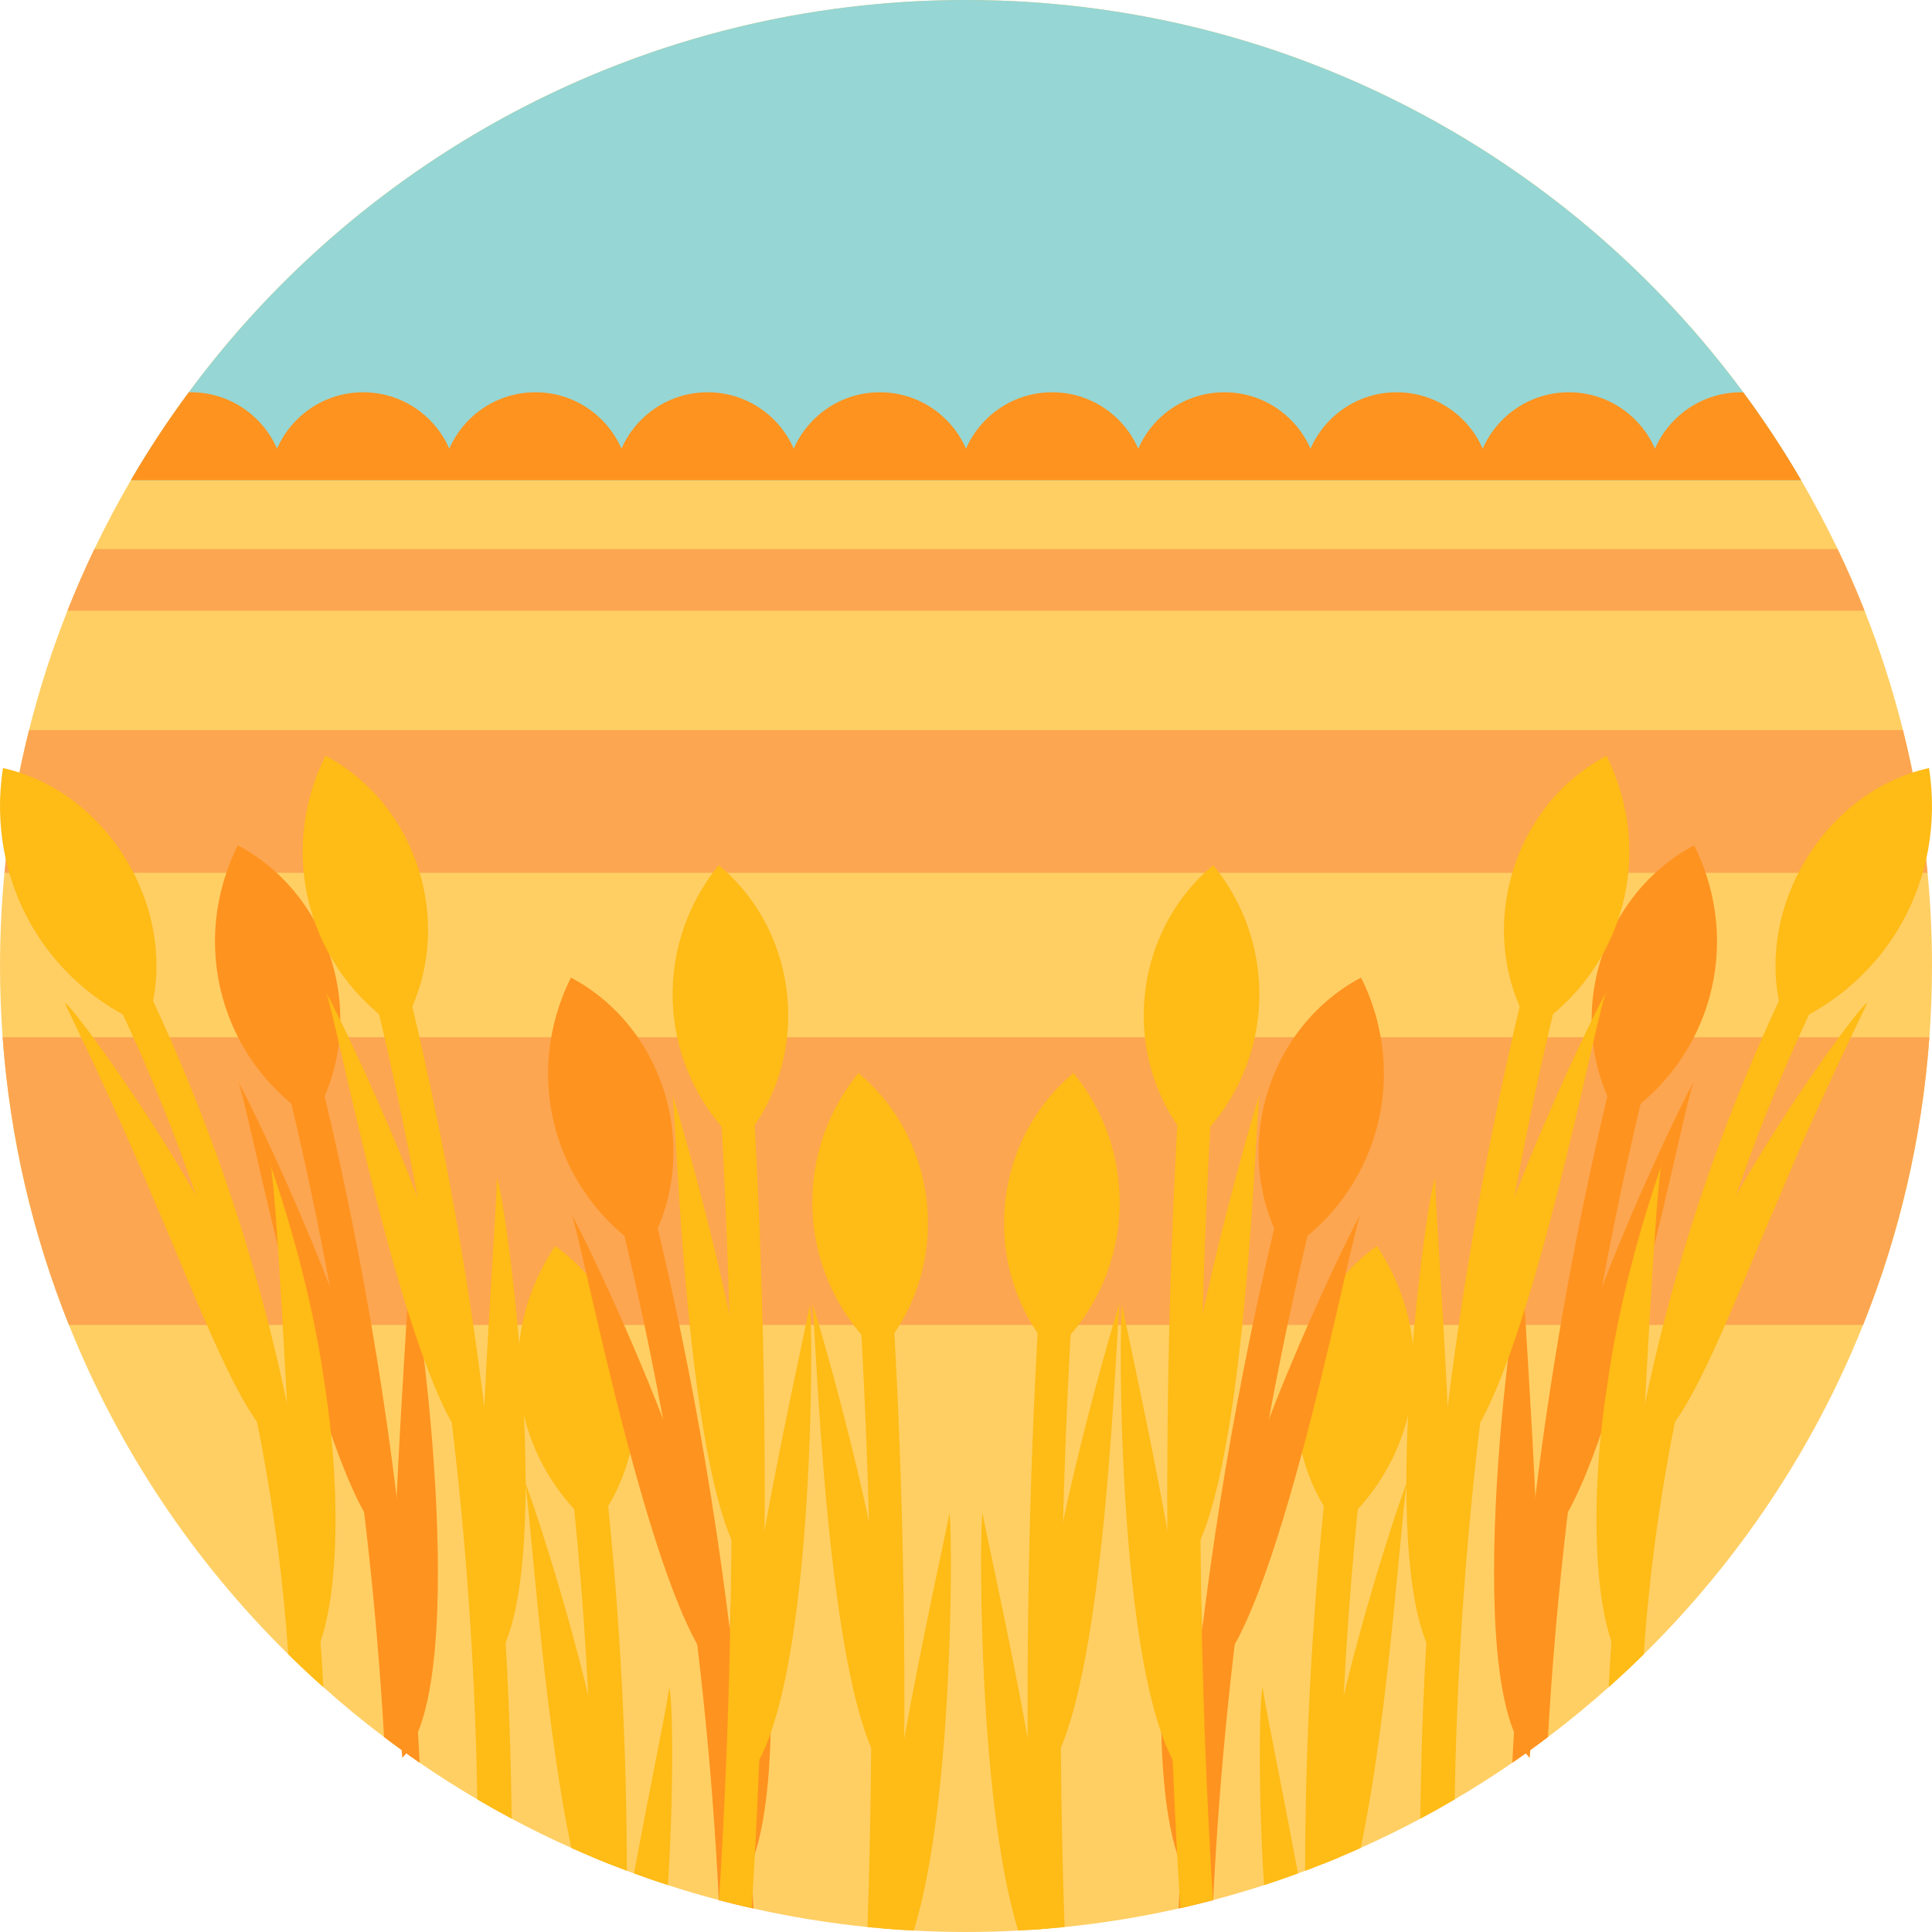 <svg height="512pt" viewBox="0 0 512 512" width="512pt" xmlns="http://www.w3.org/2000/svg"><path d="m512 256c0 6.352-.23 12.641-.688 18.879-1.957 26.77-8.016 52.402-17.578 76.246-13.227 33.062-33.176 62.715-58.125 87.289-3.02 2.98-6.113 5.875-9.289 8.695-5.172 4.629-10.543 9.039-16.094 13.227-3.09 2.344-6.238 4.609-9.445 6.805-4.961 3.414-10.051 6.656-15.266 9.715-3 1.77-6.039 3.48-9.121 5.121-5.16 2.758-10.43 5.34-15.801 7.742-1.879.848-3.77 1.672-5.672 2.469-1.473.613-2.945 1.223-4.43 1.805-1.535.617-3.082 1.215-4.629 1.789-.629.238-1.254.469-1.883.688-2.977 1.098-5.984 2.133-9.004 3.113-4.441 1.445-8.938 2.762-13.469 3.953-.023.008-.043.02-.062.02-2.863.75-5.75 1.461-8.652 2.121-.148.031-.293.074-.449.094-9.863 2.227-19.949 3.867-30.219 4.922-1.441.137-2.887.27-4.328.387-1.473.125-2.945.238-4.418.332-1.18.086-2.363.16-3.543.211-4.578.25-9.195.375-13.836.375-4.637 0-9.258-.125-13.844-.375-1.18-.051-2.359-.125-3.543-.211-1.473-.094-2.945-.207-4.418-.332-1.441-.117-2.883-.25-4.316-.387-10.27-1.055-20.355-2.695-30.227-4.922-.148-.031-.293-.062-.441-.094-2.902-.66-5.789-1.371-8.652-2.121-.02 0-.051-.012-.07-.02-4.535-1.191-9.027-2.52-13.469-3.953-3.02-.98-6.031-2.016-9.008-3.113-.629-.219-1.254-.457-1.883-.688-1.543-.586-3.09-1.184-4.629-1.789-1.48-.594-2.957-1.191-4.43-1.816-1.902-.793-3.781-1.609-5.664-2.457-5.367-2.402-10.645-4.984-15.809-7.75-3.082-1.641-6.109-3.344-9.109-5.113-5.215-3.059-10.312-6.301-15.277-9.715-3.195-2.195-6.344-4.461-9.434-6.805-5.551-4.188-10.922-8.609-16.102-13.238-3.168-2.809-6.262-5.715-9.281-8.684-24.949-24.574-44.898-54.227-58.125-87.289-9.562-23.844-15.621-49.477-17.578-76.246-.457-6.238-.687-12.527-.687-18.879 0-8.34.398-16.574 1.18-24.703 1.234-12.902 3.43-25.535 6.512-37.812 2.715-10.836 6.121-21.402 10.176-31.629 2.195-5.551 4.578-10.992 7.137-16.344 2.988-6.227 6.219-12.32 9.676-18.254 44.367-76.109 126.871-127.258 221.316-127.258 94.449 0 176.953 51.148 221.32 127.258 3.457 5.934 6.688 12.027 9.676 18.254 2.559 5.352 4.941 10.793 7.137 16.344 4.055 10.227 7.461 20.793 10.176 31.629 3.082 12.277 5.277 24.91 6.512 37.812.781 8.129 1.18 16.363 1.18 24.703zm0 0" fill="#ffcf64"/><path d="m494.133 161.852h-476.262c2.195-5.547 4.578-10.992 7.137-16.34h461.988c2.559 5.348 4.941 10.793 7.137 16.34zm0 0" fill="#fca651"/><path d="m511.312 274.879c-1.957 26.77-8.016 52.402-17.578 76.246h-475.465c-9.562-23.844-15.621-49.477-17.578-76.246zm0 0" fill="#fca651"/><path d="m510.82 231.297h-509.637c1.234-12.906 3.43-25.539 6.512-37.816h496.613c3.082 12.277 5.277 24.914 6.512 37.816zm0 0" fill="#fca651"/><path d="m111.211 467.141c-3.195-2.195-6.344-4.465-9.434-6.805-3.867-67.188-14.734-133.797-32.508-198.988l8.723-2.383c18.59 68.172 29.699 137.883 33.219 208.176zm0 0" fill="#ff931f"/><path d="m63.027 224.027c-12.965 25.961-4.539 56.871 19.793 72.59 15.266-24.789 5.961-58.91-19.793-72.59zm0 0" fill="#ff931f"/><path d="m104.449 434.277c-1.211-25.582 4.598-97.969 3.895-98.215 1.754-.395 17.465 110.336-1.746 129.789" fill="#ff931f"/><path d="m97.883 376.863c-2.898-26.305-34.328-90.656-34.875-90.18 1.703-.191 20.898 104.738 38.891 121.555" fill="#ff931f"/><g fill="#ffbb16"><path d="m85.676 447.098c-3.168-2.809-6.262-5.715-9.281-8.684-1.285-18.805-3.699-37.562-7.23-56.184-9.52-50.246-26.938-98.395-51.785-143.098l7.66-4.25c25.297 45.516 43.039 94.539 52.727 145.719 4.168 22.027 6.812 44.23 7.91 66.496zm0 0"/><path d="m.785 203.535c-4.52 29.316 10.801 56.918 37.973 68.289 9.996-28.023-8.723-61.738-37.973-68.289zm0 0"/><path d="m77.973 409.824c-1.273-26.184-4.977-101.547-6.555-101.848-.172-.148 10.309 27.633 14.609 58.891 4.945 31.098 3.711 65.672-5 75.504"/><path d="m66.754 351.293c-5.117-27.449-48.625-86.66-49.586-85.469-.105.086 12.191 24.43 23.477 51.855 11.867 27.246 22.723 57.574 33.145 65.465"/><path d="m135.598 481.969c-3.082-1.641-6.109-3.344-9.109-5.113-1.277-80.801-12.664-161.059-33.98-239.246l8.727-2.383c21.984 80.621 33.496 163.41 34.363 246.742zm0 0"/><path d="m86.266 200.285c-12.969 25.961-4.543 56.871 19.793 72.59 15.266-24.789 5.961-58.91-19.793-72.59zm0 0"/><path d="m127.688 410.535c-1.215-25.582 4.598-97.969 3.895-98.215 1.754-.395 17.465 110.336-1.746 129.789"/><path d="m121.121 353.125c-2.898-26.309-34.328-90.66-34.875-90.184 1.703-.191 20.898 104.742 38.891 121.555"/><path d="m161.5 493.992c-1.48-.594-2.957-1.191-4.43-1.816-.07-14.262-.457-28.527-1.168-42.777-1.359-27.168-3.855-54.305-7.504-81.367l8.977-1.211c5.777 42.859 8.691 85.922 8.754 128.961-1.543-.586-3.09-1.184-4.629-1.789zm0 0"/><path d="m147.137 330.215c-16.273 24.023-11.996 55.773 10.055 74.562 18.398-22.562 13.672-57.609-10.055-74.562zm0 0"/><path d="m177.02 499.582c-3.02-.98-6.031-2.016-9.008-3.113 4.672-25.066 9.664-49.023 9.277-49.223.836-.086 1.496 24.492-.27 52.336zm0 0"/><path d="m161.543 486.312-.043 7.68c-1.48-.594-2.957-1.191-4.43-1.816-1.902-.797-3.781-1.609-5.664-2.457-7.805-36.832-11.062-93.664-12.422-97.227 1.266 2.488 10.648 30.531 16.918 56.906 3.375 14.219 5.84 27.949 5.641 36.914zm0 0"/></g><path d="m199.652 505.77c-.148-.031-.293-.062-.441-.094-2.902-.66-5.789-1.371-8.652-2.121 0 .219-.02.449-.039.668-.012-.23-.023-.461-.031-.688-3.43-69.945-14.441-139.316-32.945-207.152l8.734-2.383c12.434 45.602 21.523 91.898 27.219 138.594 2.812 22.906 4.797 45.914 5.965 68.977.066 1.398.137 2.801.191 4.199zm0 0" fill="#ff931f"/><path d="m151.305 259.062c-12.965 25.961-4.539 56.871 19.793 72.59 15.266-24.793 5.961-58.91-19.793-72.59zm0 0" fill="#ff931f"/><path d="m192.73 469.312c-1.215-25.586 4.594-97.973 3.895-98.219 1.754-.395 17.461 110.336-1.75 129.789" fill="#ff931f"/><path d="m186.164 411.898c-2.902-26.305-34.332-90.656-34.875-90.18 1.699-.191 20.898 104.738 38.891 121.551" fill="#ff931f"/><path d="m199.461 501.57c-.082 1.367-.164 2.734-.25 4.105-2.902-.66-5.789-1.371-8.652-2.121 1.465-23.613 2.445-47.281 2.938-70.961 1.18-55.398-.25-110.883-4.285-165.949l8.738-.637c5.723 78.156 6.227 157.141 1.512 235.562zm0 0" fill="#ffbb16"/><path d="m190.469 229.277c-18.195 22.379-15.828 54.668 5.434 74.141 19.285-21.531 16.785-55.637-5.434-74.141zm0 0" fill="#ffbb16"/><path d="m197.691 441.352c1.168-25.461 17.227-95.281 16.875-95.473.953-.082 2.008 109.402-17.973 126.754" fill="#ffbb16"/><path d="m198.258 384.168c.328-25.961-19.742-94.145-20.078-93.941.934.047 3.266 106.672 19.996 125.238" fill="#ffbb16"/><path d="m239.641 460.711c-.105 16.906-.441 33.812-1.027 50.699-1.473-.094-2.945-.207-4.418-.332-1.441-.117-2.883-.254-4.316-.387 2.164-63.031.953-126.254-3.645-188.949l8.723-.648c3.398 46.352 4.965 92.988 4.684 139.617zm0 0" fill="#ffbb16"/><path d="m227.488 284.367c-18.195 22.383-15.828 54.672 5.434 74.141 19.285-21.527 16.785-55.633-5.434-74.141zm0 0" fill="#ffbb16"/><path d="m242.156 511.621c-1.18-.051-2.359-.125-3.543-.211-1.473-.094-2.945-.207-4.418-.332l.512-14.641c.387-8.422 2.414-21.711 4.934-35.723 5.066-28.328 12.18-59.613 11.941-59.746.793-.066 1.66 74.988-9.426 110.652zm0 0" fill="#ffbb16"/><path d="m235.277 439.262c.324-25.961-19.742-94.148-20.078-93.941.934.047 3.262 106.672 19.996 125.238" fill="#ffbb16"/><path d="m442.734 261.348c-17.785 65.191-28.652 131.812-32.508 198.988-3.09 2.344-6.238 4.609-9.445 6.805 3.523-70.289 14.629-140.004 33.219-208.176zm0 0" fill="#ff931f"/><path d="m448.969 224.027c12.969 25.961 4.543 56.871-19.793 72.59-15.262-24.789-5.957-58.91 19.793-72.59zm0 0" fill="#ff931f"/><path d="m407.547 434.277c1.215-25.582-4.594-97.969-3.895-98.215-1.754-.395-17.465 110.336 1.746 129.789" fill="#ff931f"/><path d="m414.113 376.863c2.898-26.305 34.328-90.656 34.875-90.18-1.703-.191-20.898 104.738-38.891 121.555" fill="#ff931f"/><path d="m494.613 239.133c-24.836 44.699-42.266 92.848-51.785 143.098-3.52 18.621-5.934 37.375-7.219 56.184-3.02 2.98-6.113 5.871-9.289 8.695 1.098-22.27 3.738-44.473 7.91-66.508 9.695-51.18 27.426-100.207 52.723-145.723zm0 0" fill="#ffbb16"/><path d="m511.215 203.535c4.516 29.316-10.805 56.918-37.973 68.289-10-28.023 8.719-61.738 37.973-68.289zm0 0" fill="#ffbb16"/><path d="m434.023 409.824c1.273-26.184 4.98-101.547 6.555-101.848.176-.148-10.309 27.633-14.609 58.891-4.945 31.098-3.711 65.672 5 75.504" fill="#ffbb16"/><path d="m445.242 351.293c5.117-27.449 48.629-86.66 49.59-85.469.105.086-12.191 24.43-23.48 51.855-11.867 27.246-22.723 57.574-33.145 65.465" fill="#ffbb16"/><path d="m419.496 237.605c-21.328 78.203-32.707 158.449-33.98 239.25-3 1.766-6.039 3.48-9.121 5.121.855-83.332 12.383-166.129 34.367-246.75zm0 0" fill="#ffbb16"/><path d="m425.734 200.285c12.965 25.961 4.539 56.871-19.793 72.59-15.266-24.789-5.961-58.91 19.793-72.59zm0 0" fill="#ffbb16"/><path d="m384.309 410.535c1.215-25.582-4.594-97.969-3.895-98.215-1.754-.395-17.461 110.336 1.746 129.789" fill="#ffbb16"/><path d="m390.875 353.125c2.902-26.309 34.332-90.66 34.875-90.184-1.703-.191-20.898 104.742-38.891 121.555" fill="#ffbb16"/><path d="m363.594 368.031c-3.645 27.062-6.145 54.211-7.5 81.375-.711 14.266-1.098 28.516-1.172 42.781-1.473.613-2.945 1.223-4.43 1.805-1.535.617-3.082 1.215-4.629 1.789.062-43.051 2.988-86.102 8.766-128.961zm0 0" fill="#ffbb16"/><path d="m364.859 330.215c16.277 24.023 11.996 55.773-10.051 74.562-18.398-22.562-13.676-57.609 10.051-74.562zm0 0" fill="#ffbb16"/><path d="m343.98 496.469c-2.977 1.098-5.984 2.133-9.004 3.113-1.77-27.844-1.109-52.422-.273-52.336-.387.199 4.609 24.156 9.277 49.223zm0 0" fill="#ffbb16"/><path d="m373.008 392.492c-1.355 3.562-4.617 60.395-12.414 97.227-1.879.848-3.77 1.672-5.672 2.465-1.473.617-2.945 1.223-4.43 1.809l-.031-7.68c-.199-8.965 2.266-22.695 5.633-36.906 6.277-26.371 15.66-54.426 16.914-56.914zm0 0" fill="#ffbb16"/><path d="m354.453 296.383c-18.508 67.836-29.52 137.203-32.945 207.148-.012.211-.023.41-.031.605-.023-.195-.031-.387-.031-.582-2.863.75-5.75 1.461-8.652 2.121-.148.031-.293.07-.449.094.051-1.434.125-2.855.195-4.285 1.172-23.062 3.156-46.059 5.969-68.953 5.695-46.676 14.785-92.953 27.207-138.531zm0 0" fill="#ff931f"/><path d="m360.691 259.062c12.965 25.961 4.539 56.871-19.793 72.59-15.266-24.793-5.961-58.91 19.793-72.59zm0 0" fill="#ff931f"/><path d="m319.27 469.312c1.211-25.586-4.598-97.973-3.895-98.219-1.754-.395-17.465 110.336 1.746 129.789" fill="#ff931f"/><path d="m325.836 411.898c2.898-26.305 34.328-90.656 34.875-90.18-1.703-.191-20.898 104.738-38.891 121.551" fill="#ff931f"/><path d="m318.508 432.531c.492 23.699 1.473 47.387 2.938 71.023-2.863.75-5.75 1.461-8.652 2.121-.094-1.391-.18-2.789-.254-4.191-4.711-78.387-4.219-157.34 1.516-235.477l8.738.637c-4.035 55.055-5.465 110.508-4.285 165.887zm0 0" fill="#ffbb16"/><path d="m321.531 229.277c18.195 22.379 15.824 54.668-5.438 74.141-19.285-21.531-16.785-55.637 5.438-74.141zm0 0" fill="#ffbb16"/><path d="m314.309 441.352c-1.172-25.461-17.23-95.281-16.875-95.473-.957-.082-2.012 109.402 17.973 126.754" fill="#ffbb16"/><path d="m313.738 384.168c-.324-25.961 19.742-94.145 20.078-93.941-.934.047-3.262 106.672-19.996 125.238" fill="#ffbb16"/><path d="m282.125 510.691c-1.441.137-2.887.27-4.328.387-1.473.125-2.945.238-4.418.332-.586-16.906-.93-33.82-1.023-50.738-.273-46.621 1.285-93.246 4.68-139.578l8.734.648c-4.598 62.695-5.809 125.922-3.645 188.949zm0 0" fill="#ffbb16"/><path d="m284.512 284.367c18.195 22.383 15.824 54.672-5.438 74.141-19.285-21.527-16.785-55.633 5.438-74.141zm0 0" fill="#ffbb16"/><path d="m277.797 511.078c-1.473.125-2.945.238-4.418.332-1.18.086-2.363.16-3.543.211-11.074-35.664-10.207-110.719-9.426-110.652-.238.133 6.867 31.387 11.945 59.703 2.527 14.031 4.543 27.336 4.93 35.766zm0 0" fill="#ffbb16"/><path d="m276.719 439.262c-.324-25.961 19.746-94.148 20.078-93.941-.934.047-3.262 106.672-19.996 125.238" fill="#ffbb16"/><path d="m477.32 127.258h-442.637c4.691-8.055 9.82-15.832 15.34-23.289 46.621-63.07 121.531-103.969 205.977-103.969 84.449 0 159.359 40.898 205.98 103.969 5.52 7.457 10.648 15.234 15.34 23.289zm0 0" fill="#96d6d4"/><path d="m477.32 127.258h-442.637c4.691-8.055 9.82-15.832 15.34-23.289.188-.012.387-.012.574-.012 10.207 0 18.977 6.152 22.82 14.953 3.836-8.801 12.613-14.953 22.82-14.953s18.984 6.152 22.832 14.953c3.832-8.801 12.609-14.953 22.82-14.953 10.207 0 18.973 6.152 22.809 14.953 3.844-8.801 12.621-14.953 22.832-14.953 10.207 0 18.984 6.152 22.82 14.953 3.844-8.801 12.609-14.953 22.82-14.953 10.219 0 18.984 6.152 22.828 14.953 3.848-8.801 12.613-14.953 22.832-14.953 10.211 0 18.977 6.152 22.82 14.953 3.836-8.801 12.613-14.953 22.82-14.953 10.211 0 18.988 6.152 22.832 14.953 3.836-8.801 12.602-14.953 22.809-14.953 10.211 0 18.988 6.152 22.82 14.953 3.848-8.801 12.625-14.953 22.832-14.953s18.984 6.152 22.82 14.953c3.844-8.801 12.613-14.953 22.82-14.953.188 0 .387 0 .574.012 5.52 7.457 10.648 15.234 15.34 23.289zm0 0" fill="#ff931f"/></svg>